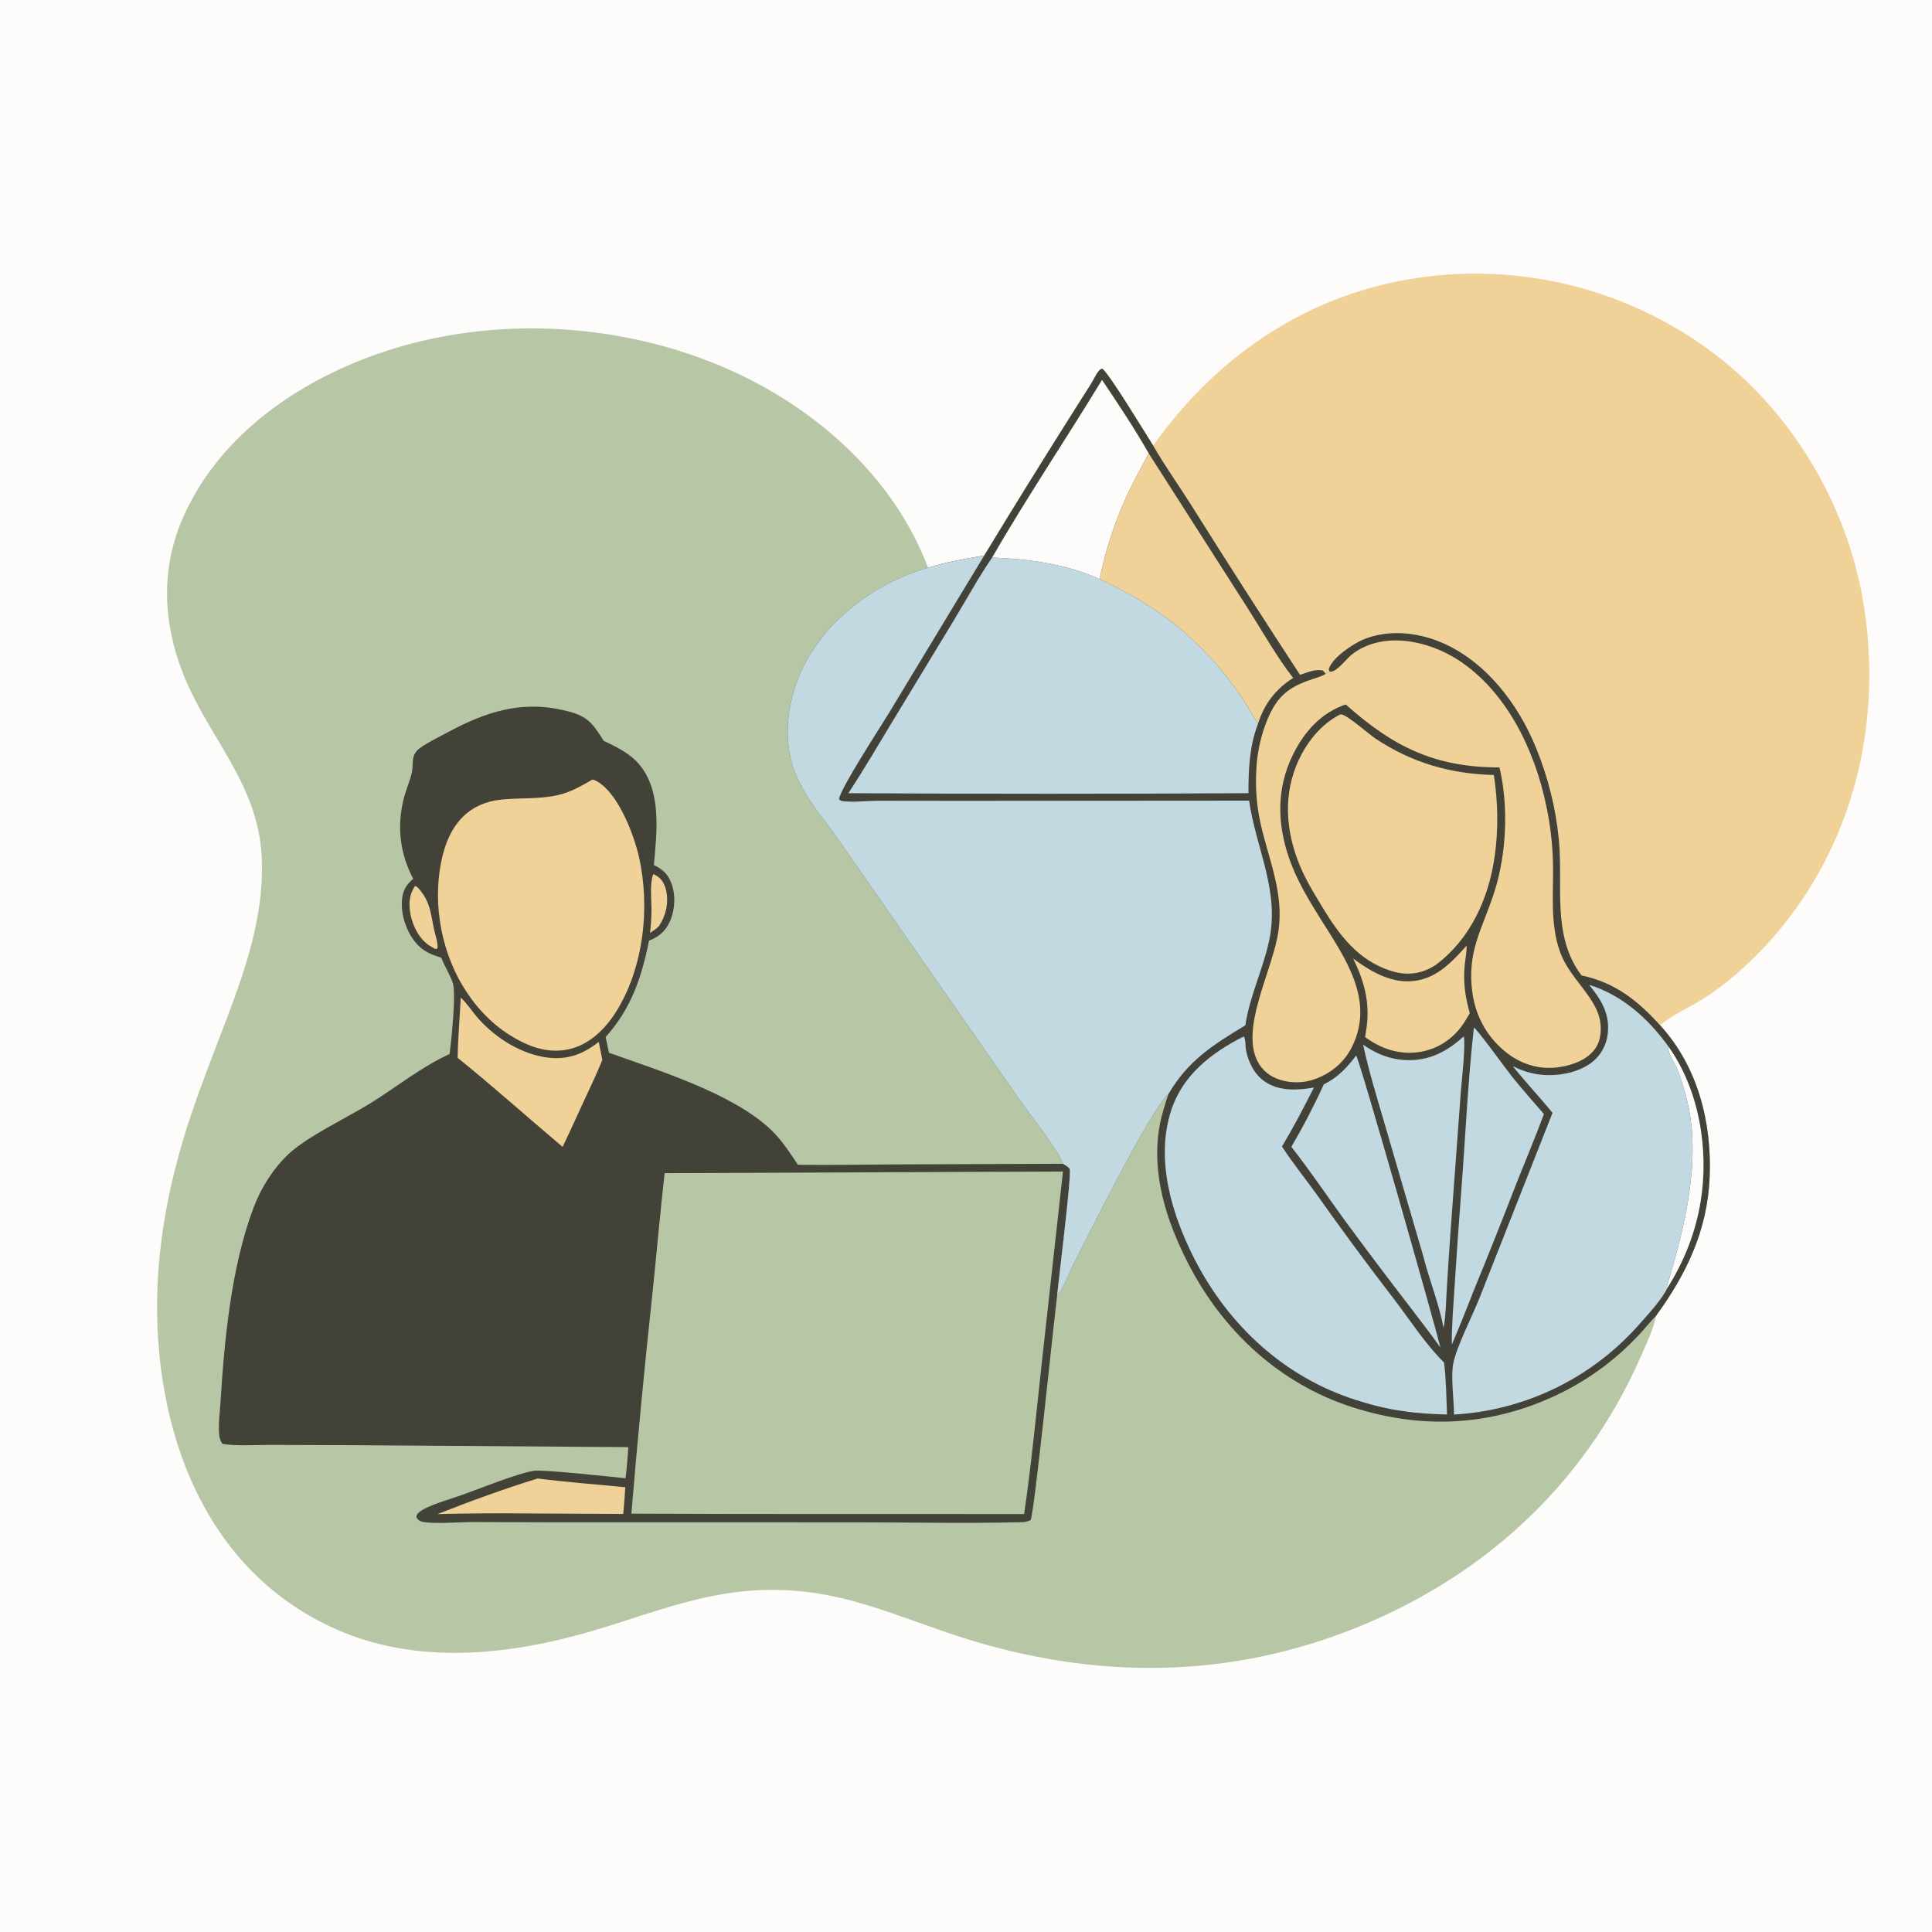 <?xml version="1.0" encoding="utf-8" ?>
<svg xmlns="http://www.w3.org/2000/svg" xmlns:xlink="http://www.w3.org/1999/xlink" width="789" height="789">
	<rect width="100%" height="100%" fill="#808080" stroke="none"/>
	<path fill="#FDFCFB" transform="scale(0.771 0.771)" d="M0 0L1024 0L1024 1024L0 1024L0 0Z"/>
	<path fill="#F0D197" transform="scale(0.771 0.771)" d="M610.82 236.02C643.459 189.92 689.928 157.592 746.08 147.939Q748.627 147.503 751.185 147.13Q753.742 146.757 756.308 146.447Q758.874 146.137 761.447 145.89Q764.019 145.643 766.597 145.46Q769.175 145.277 771.757 145.157Q774.339 145.037 776.922 144.981Q779.506 144.925 782.091 144.932Q784.675 144.94 787.259 145.011Q789.842 145.082 792.423 145.216Q795.004 145.351 797.581 145.549Q800.158 145.747 802.729 146.009Q805.3 146.27 807.864 146.595Q810.428 146.92 812.984 147.308Q815.539 147.695 818.084 148.146Q820.629 148.596 823.162 149.11Q825.695 149.623 828.214 150.198Q830.734 150.773 833.239 151.41Q835.743 152.047 838.232 152.746Q840.72 153.445 843.19 154.204Q845.661 154.964 848.111 155.784Q850.562 156.604 852.992 157.485Q855.422 158.365 857.83 159.305Q860.237 160.245 862.621 161.244Q865.004 162.243 867.363 163.3Q869.721 164.357 872.053 165.472Q874.384 166.587 876.688 167.759Q878.991 168.931 881.265 170.16Q883.539 171.388 885.782 172.672Q888.025 173.956 890.235 175.295Q892.446 176.634 894.623 178.027Q896.8 179.42 898.942 180.866Q901.084 182.312 903.19 183.81C947.307 215.183 977.939 265.433 986.888 318.671C996.405 375.291 985.138 433.901 951.445 480.977C938.415 499.182 921.492 516.557 902.622 528.753C895.403 533.419 885.662 537.528 879.373 543.113C867.414 529.941 855.442 520.424 837.689 516.669C821.75 495.489 828.116 469.091 825.671 444.482C824.001 427.676 819.983 411.818 813.647 396.186C804.213 372.912 786.811 349.987 763.04 340.117C750.248 334.806 735.078 333.358 722.062 338.764C716.537 341.059 705.834 348.352 703.908 354.147C703.666 354.876 704.101 355.197 704.452 355.811C703.337 356.074 703.406 356.356 702.528 356.873C702.422 356.935 702.289 356.931 702.169 356.96C701.677 356.176 701.313 355.779 700.65 355.163C696.682 354.242 692.371 356.235 688.607 357.454Q659.622 313.17 631.469 268.354C624.685 257.5 617.171 247.15 610.82 236.02Z"/>
	<path fill="#B7C7A6" transform="scale(0.771 0.771)" d="M877.207 696.917C876.066 703.468 871.513 713.067 868.74 719.347C838.633 787.53 784.167 836.646 714.89 863.56C645.13 890.661 573.101 889.044 502.815 865.114C465.137 852.286 438.224 839.584 397.255 842.581C371.093 844.495 346.365 853.769 321.54 861.549C275.194 876.074 223.678 883.262 177.902 862.925C104.198 830.18 78.919 749.223 83.784 674.188Q84.93 658.566 87.612 643.134Q90.293 627.702 94.486 612.61C99.885 592.438 107.324 573.003 114.767 553.522C126.97 521.579 140.298 488.942 138.635 454.052C136.745 414.391 109.478 389.945 96.319 355.166C86.051 328.029 85.337 299.865 97.375 273.166C115.694 232.537 153.522 205.049 194.276 189.537C255.527 166.222 327.943 169.499 387.517 196.377C433.06 216.925 473.7 253.307 491.58 300.715C500.915 297.712 511.644 295.919 521.326 294.251Q543.403 257.916 566.09 221.959L577.987 203.157C579.286 201.088 580.387 198.467 581.916 196.61C582.559 195.829 582.887 195.579 583.823 195.28C587.186 197.277 606.981 230.049 610.82 236.02C617.171 247.15 624.685 257.5 631.469 268.354Q659.622 313.17 688.607 357.454C692.371 356.235 696.682 354.242 700.65 355.163C701.313 355.779 701.677 356.176 702.169 356.96C702.289 356.931 702.422 356.935 702.528 356.873C703.406 356.356 703.337 356.074 704.452 355.811C704.101 355.197 703.666 354.876 703.908 354.147C705.834 348.352 716.537 341.059 722.062 338.764C735.078 333.358 750.248 334.806 763.04 340.117C786.811 349.987 804.213 372.912 813.647 396.186C819.983 411.818 824.001 427.676 825.671 444.482C828.116 469.091 821.75 495.489 837.689 516.669C855.442 520.424 867.414 529.941 879.373 543.113C899.3 564.886 906.832 594.666 905.58 623.627C904.366 651.724 893.401 674.64 877.207 696.917Z"/>
	<path fill="#424238" transform="scale(0.771 0.771)" d="M218.86 465.49C211.772 451.952 210.116 437.64 213.919 422.775C215.108 418.126 217.183 413.599 218.191 408.936C218.722 406.478 218.398 403.958 218.881 401.511C219.499 398.381 221.594 396.689 224.161 395.041C228.333 392.361 232.996 390.115 237.378 387.765C256.985 377.252 275.748 370.981 298.134 376.106C310.691 378.981 313.138 381.855 319.783 392.409C326.715 395.742 333.53 398.918 338.6 404.918C350.586 419.105 347.889 441.116 346.345 458.208C350.826 460.341 353.672 462.891 355.523 467.61C357.967 473.843 357.607 481.73 354.919 487.827C352.599 493.092 349.121 496.26 343.778 498.225C339.903 517.627 334.296 534.334 320.792 549.282L322.578 557.637C348.908 567.012 388.25 579.263 408.307 598.359C414.053 603.83 418.26 610.407 422.637 616.962C439.082 617.223 455.569 616.854 472.018 616.777L562.985 616.427C564.535 617.24 565.551 617.835 566.63 619.229C567.579 623.396 560.739 677.697 559.953 686.186C558.204 699.748 547.756 802.551 545.889 805.174C544.158 806.052 542.466 806.245 540.538 806.291C511.05 807.006 481.342 806.336 451.829 806.36L291.402 806.336L249.867 806.198C243.619 806.237 228.695 807.345 223.509 806.013C222.015 805.63 221.211 804.879 220.517 803.559C220.605 802.452 221.139 801.766 221.954 801.058C226.105 797.455 238.864 793.959 244.316 792.008C253.637 788.672 273.643 780.554 282.717 779.051C287.521 778.255 324.024 782.3 331.33 783.003C332.025 777.506 332.475 772.055 332.794 766.524L186.893 765.489L142.401 765.334C134.523 765.323 125.721 766.045 117.971 764.829C117.515 764.343 117.449 764.326 117.091 763.647C114.887 759.471 116.44 748.591 116.73 743.809C118.751 710.449 122.426 671.135 134.279 639.735C138.269 629.163 144.64 619.005 152.895 611.246C162.872 601.869 183.549 592.205 195.936 584.533C209.958 575.849 223.084 565.164 238.125 558.29C239.088 551.026 241.68 526.385 239.86 520.696C238.495 516.429 235.413 511.84 233.763 507.272C228.302 505.615 223.938 503.835 220.165 499.286C215.175 493.27 212.188 484.227 212.94 476.421C213.406 471.577 215.219 468.569 218.86 465.49Z"/>
	<path fill="#F0D197" transform="scale(0.771 0.771)" d="M345.982 462.985C346.688 463.284 347.272 463.557 347.92 463.958C350.661 465.656 352.164 468.571 352.832 471.667C354.264 478.301 352.76 484.93 349.053 490.515C347.687 492.023 346.019 493.019 344.33 494.124Q344.983 488.254 345.079 482.348C345.144 476.13 344.011 468.915 345.982 462.985Z"/>
	<path fill="#F0D197" transform="scale(0.771 0.771)" d="M219.894 469.21C221.244 469.817 222.04 470.912 222.933 472.045C228.123 478.626 228.302 485.008 230.045 492.865C230.692 495.78 232.062 499.388 231.725 502.367L230.67 502.681C229.422 502.058 228.183 501.401 227.041 500.595C221.698 496.828 218.403 490.01 217.314 483.685C216.423 478.505 216.815 473.572 219.894 469.21Z"/>
	<path fill="#F0D197" transform="scale(0.771 0.771)" d="M284.795 783.13C300.211 785.093 315.746 786.242 331.216 787.754Q330.768 794.845 330.129 801.921L280.25 801.655Q255.997 801.389 231.75 801.979C249.067 795.174 267.017 788.591 284.795 783.13Z"/>
	<path fill="#F0D197" transform="scale(0.771 0.771)" d="M244.063 528.383C247.441 531.559 250.331 536.114 253.491 539.651C262.779 550.046 276.474 558.605 290.523 560.227C300.896 561.425 309.112 558.215 317.148 551.868L319.047 561.403C315.408 570.475 310.929 579.392 306.912 588.319Q302.562 597.954 298.003 607.493C279.425 591.817 261.334 575.572 242.408 560.312C242.527 550.239 243.54 538.645 244.063 528.383Z"/>
	<path fill="#F0D197" transform="scale(0.771 0.771)" d="M313.772 412.939C314.739 413.045 315.656 413.513 316.491 414.002C327.505 420.457 335.707 441.878 338.404 453.69C344.498 480.381 340.979 512.828 326.125 536.223C320.379 545.273 311.933 553.488 301.156 555.81C289.65 558.289 279.034 554.014 269.434 547.915C259.23 541.334 250.959 532.139 244.805 521.723C232.782 501.375 228.686 474.881 234.763 451.962C239.017 435.916 248.784 425.122 265.852 423.492C275.727 422.549 285.628 423.371 295.413 421.174C302.101 419.672 307.904 416.339 313.772 412.939Z"/>
	<path fill="#B7C7A6" transform="scale(0.771 0.771)" d="M507.586 620.75L563.032 620.548L551.918 720.988C548.938 747.945 546.393 775.137 542.472 801.971L390.142 801.93L334.422 801.757Q339.286 743.432 345.572 685.243C347.777 663.975 349.656 642.662 352.036 621.414L507.586 620.75Z"/>
	<path fill="#424238" transform="scale(0.771 0.771)" d="M521.326 294.251Q543.403 257.916 566.09 221.959L577.987 203.157C579.286 201.088 580.387 198.467 581.916 196.61C582.559 195.829 582.887 195.579 583.823 195.28C587.186 197.277 606.981 230.049 610.82 236.02C617.171 247.15 624.685 257.5 631.469 268.354Q659.622 313.17 688.607 357.454C692.371 356.235 696.682 354.242 700.65 355.163C701.313 355.779 701.677 356.176 702.169 356.96C702.289 356.931 702.422 356.935 702.528 356.873C703.406 356.356 703.337 356.074 704.452 355.811C704.101 355.197 703.666 354.876 703.908 354.147C705.834 348.352 716.537 341.059 722.062 338.764C735.078 333.358 750.248 334.806 763.04 340.117C786.811 349.987 804.213 372.912 813.647 396.186C819.983 411.818 824.001 427.676 825.671 444.482C828.116 469.091 821.75 495.489 837.689 516.669C855.442 520.424 867.414 529.941 879.373 543.113C899.3 564.886 906.832 594.666 905.58 623.627C904.366 651.724 893.401 674.64 877.207 696.917C873.721 700.508 870.602 704.482 867.134 708.107Q863.085 712.367 858.702 716.282Q854.319 720.197 849.631 723.741Q844.942 727.285 839.98 730.434Q835.018 733.583 829.815 736.316C793.296 755.145 755.256 757.912 716.229 745.338C677.536 732.872 647.442 704.708 629.146 668.818C617.737 646.439 609.728 621.578 614.238 596.235C615.254 590.523 617.076 585.063 618.861 579.557C609.029 588.2 575.737 655.758 567.852 671.228C566.084 674.698 562.68 683.964 559.953 686.186C560.739 677.697 567.579 623.396 566.63 619.229C565.551 617.835 564.535 617.24 562.985 616.427C560.851 609.535 544.922 589.567 540.024 582.494L460.451 468.286C453.911 458.899 447.435 449.448 440.747 440.165C436.282 433.967 431.397 428.037 427.391 421.522C424.204 416.337 421.303 410.554 419.577 404.701C414.231 386.581 418.391 365.674 427.446 349.491C440.733 325.745 465.63 308.029 491.58 300.715C500.915 297.712 511.644 295.919 521.326 294.251Z"/>
	<path fill="#FDFCFB" transform="scale(0.771 0.771)" d="M883.557 554.073C900.033 576.912 905.306 608.95 900.81 636.385C898.077 653.066 892.099 668.002 883.153 682.306C882.784 681.066 882.922 681.186 883.281 680.007C892.387 650.139 901.189 614.366 893.742 583.447C892.412 577.924 890.673 572.344 888.704 567.014C887.343 563.33 883.762 558.812 883.568 554.916C883.554 554.636 883.561 554.354 883.557 554.073Z"/>
	<path fill="#F0D197" transform="scale(0.771 0.771)" d="M776.818 500.908C776.944 504.3 776.107 508.116 775.794 511.535C774.97 520.532 776.127 528.02 778.52 536.695C777.111 539.083 775.703 541.545 774.04 543.764C768.508 551.143 760.608 555.995 751.449 557.289C741.079 558.754 731.37 555.475 723.085 549.322L723.944 543.613C725.599 530.679 722.467 519.257 716.728 507.718C725.49 514.175 735.741 520.336 747.031 519.76C760.177 519.089 768.603 510.091 776.818 500.908Z"/>
	<path fill="#C2D9E1" transform="scale(0.771 0.771)" d="M780.692 544.263C783.078 545.963 797.753 566.361 801.044 570.45C806.43 577.143 812.171 583.591 817.786 590.095C813.18 602.607 807.939 614.931 803.038 627.334Q792.015 655.862 780.384 684.149Q774.928 698.285 769.008 712.233C768.896 702.024 769.822 691.709 770.464 681.524Q772.082 655.814 774.063 630.131C776.235 601.582 777.509 572.702 780.692 544.263Z"/>
	<path fill="#C2D9E1" transform="scale(0.771 0.771)" d="M775.327 548.913C776.414 553.723 774.193 572.58 773.736 578.877L768.445 650.67Q767.278 666.796 766.333 682.936C765.918 689.696 765.844 696.734 764.639 703.394C762.21 690.485 757.018 677.846 753.788 665.059L733.696 596.205C729.554 582.003 725.125 567.81 722.009 553.339C728.76 558.11 736.106 561.103 744.432 561.498C756.847 562.087 766.386 557.091 775.327 548.913Z"/>
	<path fill="#C2D9E1" transform="scale(0.771 0.771)" d="M718.311 559.074C720.293 561.602 760.104 701.774 762.971 713.757C758.03 706.803 752.759 700.061 747.611 693.258Q729.4 669.668 711.752 645.655C702.535 632.903 693.712 619.819 683.998 607.439Q693.462 591.35 701.195 574.362C708.457 570.841 713.552 565.456 718.311 559.074Z"/>
	<path fill="#FDFCFB" transform="scale(0.771 0.771)" d="M583.716 201.234C592.244 213.905 600.904 226.848 608.446 240.135C605.136 246.643 601.461 252.988 598.306 259.567Q595.607 265.192 593.258 270.972Q590.91 276.752 588.92 282.666Q586.931 288.579 585.308 294.604Q583.686 300.628 582.436 306.741C564.53 298.646 544.903 296.076 525.496 295.327C543.928 263.38 564.563 232.74 583.716 201.234Z"/>
	<path fill="#F0D197" transform="scale(0.771 0.771)" d="M608.446 240.135L660.312 321.259C667.849 333.014 676.474 348.346 684.985 359.103C675.804 364.839 669.572 372.935 666.37 383.354C662.837 377.98 659.846 372.328 656.126 367.044C636.419 339.053 613.447 320.954 582.436 306.741Q583.686 300.628 585.308 294.604Q586.931 288.579 588.92 282.666Q590.909 276.752 593.258 270.972Q595.607 265.192 598.306 259.567C601.461 252.988 605.136 246.643 608.446 240.135Z"/>
	<path fill="#F0D197" transform="scale(0.771 0.771)" d="M709.846 378.45C710.006 378.435 710.165 378.408 710.326 378.403C713.155 378.33 725.028 388.833 728.307 391.032C747.553 403.941 768.196 409.948 791.278 410.497C793.44 425.058 793.759 439.256 791.671 453.834C788.495 475.998 778.793 497.432 760.514 511.085Q759.284 511.88 757.999 512.581C751.169 516.24 743.94 516.574 736.667 514.239C719.311 508.666 709.371 495.272 700.353 480.382C697.228 475.223 694.037 470.04 691.334 464.644C682.657 447.323 679.091 427.664 685.369 408.939C689.49 396.647 698.056 384.382 709.846 378.45Z"/>
	<path fill="#C2D9E1" transform="scale(0.771 0.771)" d="M658.759 548.986C659.864 550.185 659.604 553.981 659.898 555.715C661.019 562.32 664.368 569.11 670.013 572.943C677.609 578.101 687.381 577.548 695.972 576.037C690.605 586.668 685.139 597.055 679.049 607.298C684.51 615.772 691.055 623.808 696.957 632.001Q716.973 660.328 738.141 687.805C746.746 699.038 754.86 711.764 764.899 721.731C766.038 730.78 766.056 740.134 766.466 749.248C758.596 748.992 750.819 748.674 743.031 747.397C734.656 746.304 726.196 744.104 718.155 741.539C680.259 729.448 650.777 702.095 632.776 667.007C620.681 643.43 611.82 614.193 620.392 588.024C626.525 569.302 641.766 557.598 658.759 548.986Z"/>
	<path fill="#C2D9E1" transform="scale(0.771 0.771)" d="M841.757 521.663C859.115 526.979 873.072 539.548 883.557 554.073C883.561 554.354 883.554 554.636 883.568 554.916C883.762 558.812 887.343 563.33 888.704 567.014C890.673 572.344 892.412 577.924 893.742 583.447C901.189 614.366 892.387 650.139 883.281 680.007C882.922 681.186 882.784 681.066 883.153 682.306C880.036 688.719 872.477 696.733 867.681 702.141Q866.526 703.438 865.339 704.706Q864.152 705.974 862.934 707.212Q861.716 708.45 860.469 709.658Q859.221 710.866 857.944 712.044Q856.667 713.221 855.362 714.366Q854.056 715.511 852.723 716.625Q851.389 717.737 850.029 718.817Q848.669 719.897 847.283 720.944Q845.896 721.99 844.485 723.002Q843.073 724.014 841.638 724.99Q840.202 725.967 838.742 726.909Q837.282 727.85 835.8 728.755Q834.318 729.661 832.814 730.529Q831.31 731.398 829.785 732.229Q828.26 733.061 826.716 733.854Q825.171 734.648 823.607 735.404Q822.043 736.159 820.461 736.876Q818.88 737.593 817.281 738.271Q815.682 738.949 814.066 739.587Q812.451 740.226 810.821 740.824Q809.191 741.423 807.546 741.981Q805.901 742.539 804.244 743.057Q802.586 743.575 800.916 744.052Q799.246 744.529 797.565 744.965Q795.884 745.401 794.192 745.795Q792.501 746.19 790.8 746.542Q789.1 746.895 787.391 747.206Q785.682 747.517 783.966 747.786Q782.251 748.055 780.529 748.282Q778.807 748.508 777.08 748.693Q775.353 748.877 773.622 749.019Q771.891 749.161 770.157 749.26C770.153 741.351 768.317 729.121 769.828 721.919C771.709 712.957 779.864 697.072 783.597 687.687L822.34 589.469C815.516 581.06 808.023 573.199 801.29 564.731C805.392 566.771 809.575 568.247 814.112 568.965C823.559 570.459 835.318 568.682 843.074 562.782C848.053 558.994 850.965 553.472 851.625 547.281C852.743 536.794 848.002 529.432 841.757 521.663Z"/>
	<path fill="#F0D197" transform="scale(0.771 0.771)" d="M704.452 355.811C704.735 355.779 705.02 355.758 705.302 355.715C708.625 355.209 713.336 348.766 716.173 346.575C732.479 333.987 756.573 339.296 772.446 349.623C798.104 366.315 812.977 397.584 819.011 426.72Q820.564 434.016 821.456 441.423Q822.348 448.829 822.571 456.286C823.011 472.223 820.798 488.77 826.291 504.116C832.427 521.254 850.802 530.779 847.514 549.159C847.115 551.39 846.359 553.382 845.077 555.257C841.029 561.18 833.379 564.039 826.549 565.15C816.592 566.768 807.12 564.308 799.025 558.347C788.381 550.508 781.762 539.042 779.919 525.988C776.783 503.77 785.381 491.779 791.569 472.328C798.002 452.105 799.118 427.181 794.248 406.504C759.876 406.44 738.031 395.597 712.804 373.148C699.805 377.504 690.814 387.621 684.851 399.734C676.089 417.529 676.443 436.139 682.819 454.581C686.78 466.036 693.054 476.481 699.467 486.709C712.291 507.165 728.322 529.454 716.255 554.236C712.062 562.846 704.787 568.74 695.775 571.821C689.082 574.109 680.78 573.675 674.459 570.499C669.622 568.069 666.267 563.832 664.679 558.687C658.979 540.215 674.423 512.518 677.191 493.091C680.081 472.806 672.023 455.423 667.703 436.226Q666.956 432.852 666.437 429.436Q665.918 426.019 665.629 422.575Q665.341 419.132 665.285 415.676Q665.228 412.221 665.404 408.77Q665.524 405.17 665.966 401.596Q666.409 398.022 667.171 394.501Q667.932 390.981 669.007 387.544Q670.082 384.106 671.461 380.779Q671.999 379.507 672.593 378.26Q673.275 376.825 674.048 375.436C679.005 366.558 685.718 362.846 695.073 359.755C697.489 358.956 700.006 358.328 702.169 356.96C702.289 356.931 702.422 356.935 702.528 356.873C703.406 356.356 703.337 356.074 704.452 355.811Z"/>
	<path fill="#C2D9E1" transform="scale(0.771 0.771)" d="M449.365 420.14C457.488 407.758 464.989 394.942 472.657 382.276L505.19 328.643C511.896 317.568 518.189 306.004 525.496 295.327C544.903 296.076 564.53 298.646 582.436 306.741C613.447 320.954 636.419 339.053 656.126 367.044C659.846 372.328 662.837 377.98 666.37 383.354C661.778 395.225 661.267 407.583 661.289 420.142Q555.327 420.739 449.365 420.14Z"/>
	<path fill="#C2D9E1" transform="scale(0.771 0.771)" d="M491.58 300.715C500.915 297.712 511.644 295.919 521.326 294.251L470.633 378.025C465.108 387.125 446.379 415.622 444.372 423.163C445.145 424.137 445.293 424.229 446.625 424.382C452.383 425.043 459.253 424.161 465.12 424.13L508.747 424.183L661.633 424.077C665.353 449.941 678.088 471.994 672.129 498.81C668.801 513.782 661.902 527.894 659.637 543.083C642.457 553.477 629.327 561.704 618.861 579.557C609.029 588.2 575.737 655.758 567.852 671.228C566.084 674.698 562.68 683.964 559.953 686.186C560.739 677.697 567.579 623.396 566.63 619.229C565.551 617.835 564.535 617.24 562.985 616.427C560.851 609.535 544.922 589.567 540.024 582.494L460.451 468.286C453.911 458.899 447.435 449.448 440.747 440.165C436.282 433.967 431.397 428.037 427.391 421.522C424.204 416.337 421.303 410.554 419.577 404.701C414.231 386.581 418.391 365.674 427.446 349.491C440.733 325.745 465.63 308.029 491.58 300.715Z"/>
</svg>
